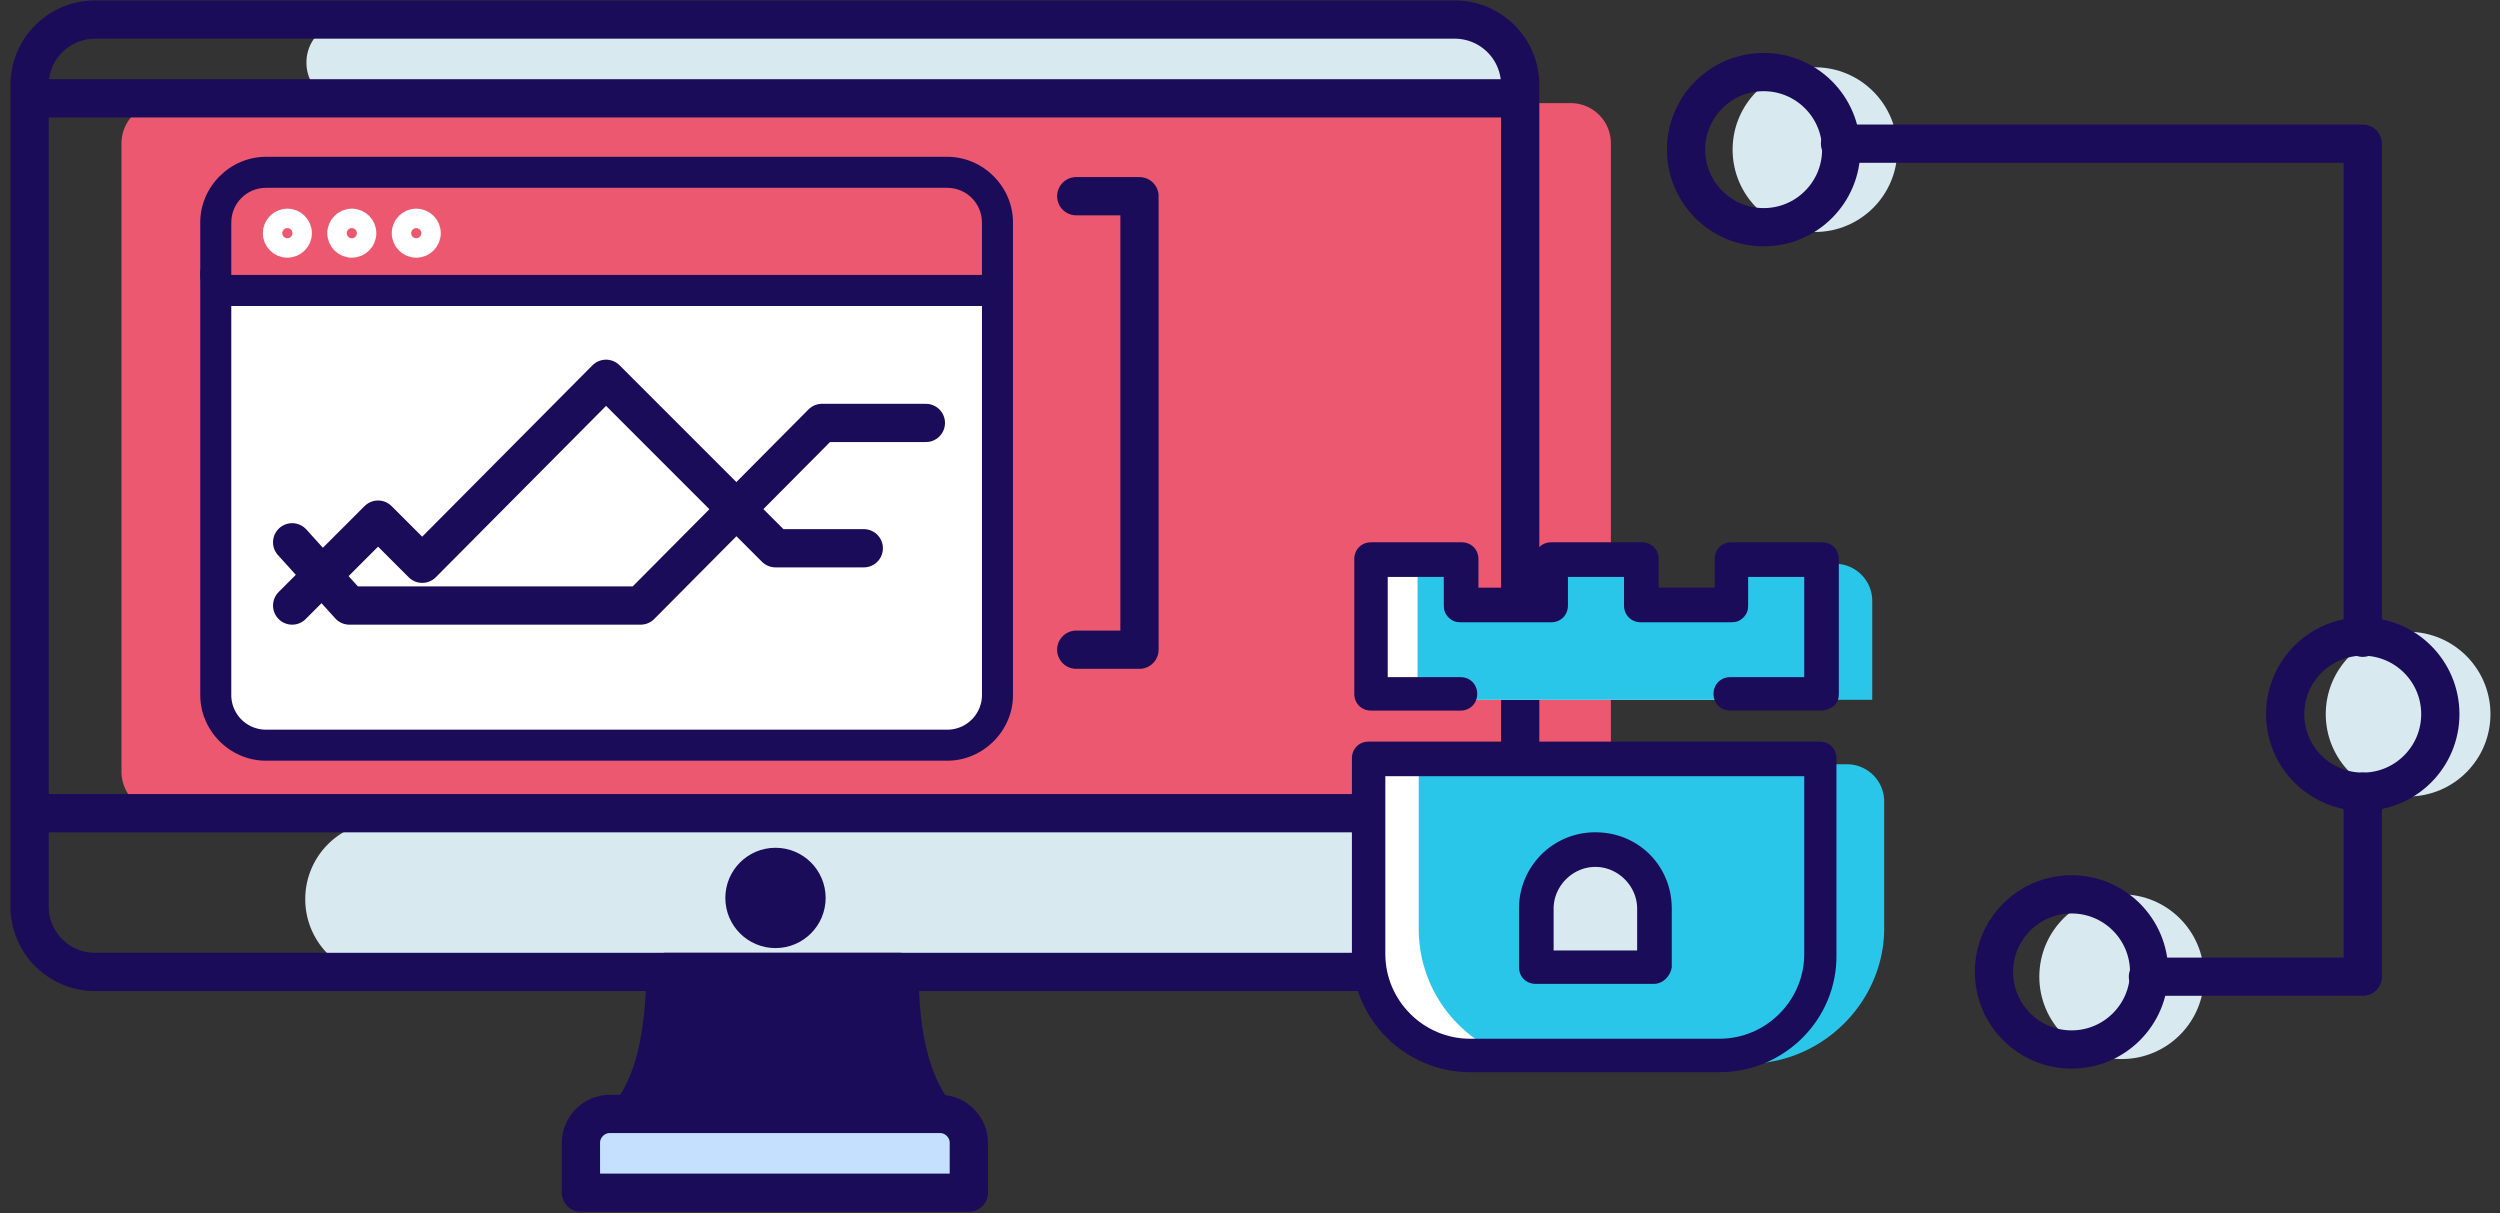 <svg xmlns="http://www.w3.org/2000/svg" width="169" height="82"><rect width="100%" height="100%" fill="#333333" stroke="none"/><g fill="none" fill-rule="evenodd"><path fill="#D8E9F0" d="M99.215 6.97H23.46a2.72 2.72 0 0 1-2.743-2.743 2.72 2.72 0 0 1 2.743-2.743h75.755a2.72 2.72 0 0 1 2.743 2.743c.08 1.452-1.21 2.743-2.743 2.743zm2.824 59.055H25.88a5.234 5.234 0 0 1-5.244-5.244 5.234 5.234 0 0 1 5.244-5.244h76.159v10.488z"/><path fill="#EB586F" d="M106.153 54.892H10.955a2.72 2.72 0 0 1-2.743-2.743V9.713a2.72 2.72 0 0 1 2.743-2.743h95.198a2.72 2.72 0 0 1 2.743 2.743v42.436c.08 1.533-1.13 2.743-2.743 2.743z"/><path fill="#D8E9F0" d="M65.17 80.628H47.098a2.72 2.72 0 0 1-2.743-2.743 2.72 2.72 0 0 1 2.743-2.743H65.17v5.486z"/><path fill="#C5E0FE" d="M42.58 75.303c1.936-2.582 2.34-6.374 2.34-9.52h15.812c.081 3.146.404 6.938 2.34 9.52h.484c1.049 0 1.936.887 1.936 1.936v3.389h-26.22v-3.389c0-1.049.888-1.936 1.937-1.936h1.371z"/><g stroke="#1B0C59" stroke-linecap="round" stroke-linejoin="round" stroke-width="2.585" transform="translate(2 1)"><path d="M61.556 74.303c1.049 0 1.936.887 1.936 1.936v3.389h-26.22v-3.389c0-1.049.888-1.936 1.937-1.936h22.347z"/><path fill="#1B0C59" d="M43 64.702c-.08 3.147-.403 6.939-2.34 9.52h20.493c-1.937-2.581-2.34-6.373-2.34-9.52H43z"/><path d="M96.328.323a4.424 4.424 0 0 1 4.437 4.437v55.505a4.424 4.424 0 0 1-4.437 4.437H4.438A4.424 4.424 0 0 1 0 60.265V4.76A4.424 4.424 0 0 1 4.437.323h91.89zm4.033 5.324H.323m0 48.325h100.522"/><circle cx="50.423" cy="59.7" r="2.098" fill="#1B0C59"/></g><g transform="translate(113.333 4.227)"><circle cx="9.358" cy="5.889" r="5.567" fill="#D8E9F0"/><circle cx="49.455" cy="44.049" r="5.567" fill="#D8E9F0"/><circle cx="30.092" cy="61.798" r="5.567" fill="#D8E9F0"/><circle cx="26.704" cy="61.475" r="5.244" stroke="#1B0C59" stroke-linecap="round" stroke-linejoin="round" stroke-width="2.585"/><circle cx="46.389" cy="44.049" r="5.244" stroke="#1B0C59" stroke-linecap="round" stroke-linejoin="round" stroke-width="2.585"/><path stroke="#1B0C59" stroke-linecap="round" stroke-linejoin="round" stroke-width="2.585" d="M46.389 49.293v12.505H31.867"/><circle cx="5.889" cy="5.889" r="5.244" stroke="#1B0C59" stroke-linecap="round" stroke-linejoin="round" stroke-width="2.585"/><path stroke="#1B0C59" stroke-linecap="round" stroke-linejoin="round" stroke-width="2.585" d="M11.053 5.486h35.336v33.4"/></g><path fill="#FFF" d="M122.934 47.308H92.196V38.03h6.777v2.501l5.567.646V38.03h6.696l-.242 3.147h5.647l.807-3.147h5.486zm-8.471 24.606h-13.07c-5.082 0-9.116-4.114-9.116-9.116V51.665h31.383v11.133c-.08 5.002-4.195 9.116-9.197 9.116z"/><path fill="#2AC6EA" d="M126.645 47.308H95.827v-9.197h3.065v2.501h6.132v-2.5h6.131v3.065h6.131V38.11h6.777a2.514 2.514 0 0 1 2.501 2.501v6.696h.08zm-8.552 24.606h-13.07c-5.082 0-9.116-4.114-9.116-9.116V51.665h28.963a2.514 2.514 0 0 1 2.501 2.5v8.714c-.08 4.921-4.195 9.035-9.278 9.035z"/><path fill="#D8E9F0" d="M104.54 58.36h6.777v6.778h-6.777z"/><g fill="#1B0C59"><path fill-rule="nonzero" d="M116.238 72.48H99.376c-4.356 0-7.987-3.55-7.987-7.988v-13.23c0-.646.484-1.13 1.13-1.13h30.495c.646 0 1.13.484 1.13 1.13v13.23c.08 4.437-3.55 7.987-7.906 7.987zm-22.59-20.01v12.021c0 3.147 2.582 5.728 5.728 5.728h16.862c3.146 0 5.728-2.581 5.728-5.728v-12.02H93.648z"/><path fill-rule="nonzero" d="M111.8 66.51h-7.986c-.646 0-1.13-.485-1.13-1.13v-3.953a5.147 5.147 0 0 1 5.163-5.164c2.905 0 5.164 2.26 5.164 5.164v3.953c-.081.564-.565 1.13-1.21 1.13zm-6.857-2.26h5.728v-2.823c0-1.533-1.29-2.824-2.824-2.824-1.533 0-2.823 1.29-2.823 2.824v2.823h-.081z"/><path d="M123.095 48.034h-6.131c-.646 0-1.13-.484-1.13-1.13 0-.645.484-1.129 1.13-1.129h5.002V39h-3.792v1.936c0 .322-.08.565-.323.807-.242.242-.484.322-.807.322h-6.131c-.645 0-1.13-.484-1.13-1.13V39h-3.791v1.936c0 .645-.484 1.13-1.13 1.13h-6.131c-.323 0-.565-.081-.807-.323-.242-.242-.323-.485-.323-.807V39H93.81v6.776h4.92c.646 0 1.13.484 1.13 1.13 0 .645-.484 1.13-1.13 1.13h-6.05c-.645 0-1.13-.485-1.13-1.13v-9.117c0-.645.485-1.13 1.13-1.13h6.132c.645 0 1.13.485 1.13 1.13v1.937h3.79v-1.937c0-.645.485-1.13 1.13-1.13h6.132c.645 0 1.13.485 1.13 1.13v1.937h3.791v-1.937c0-.645.484-1.13 1.13-1.13h6.13c.646 0 1.13.485 1.13 1.13v9.117c0 .323-.08.565-.322.807-.323.242-.646.322-.888.322z"/></g><g transform="translate(13.295 9.874)"><path fill="#FFF" d="M4.68 40.5c-1.856 0-3.39-1.533-3.39-3.389V8.713c0-.565.485-1.049 1.05-1.049h50.745c.242 0 .565.08.726.323.161.161.323.484.323.726v28.398c0 1.856-1.533 3.389-3.389 3.389H4.68z"/><path fill="#1B0C59" fill-rule="nonzero" d="M53.085 8.713v28.398c0 1.29-1.049 2.34-2.34 2.34H4.68a2.341 2.341 0 0 1-2.34-2.34V8.713h50.746zm0-2.098H2.34c-1.13 0-2.098.969-2.098 2.098v28.398c0 2.42 2.017 4.437 4.437 4.437h46.066c2.42 0 4.438-2.017 4.438-4.437V8.713c0-.565-.242-1.049-.646-1.452-.403-.404-.887-.646-1.452-.646z"/><path fill="#EB586F" d="M2.34 9.762a1.068 1.068 0 0 1-1.05-1.049v-3.55c0-1.855 1.534-3.388 3.39-3.388h46.065c1.856 0 3.389 1.533 3.389 3.388v3.55c0 .565-.484 1.049-1.049 1.049H2.34z"/><path fill="#1B0C59" fill-rule="nonzero" d="M50.745 2.824c1.291 0 2.34 1.048 2.34 2.34v3.549H2.34v-3.55c0-1.29 1.048-2.34 2.34-2.34h46.065zm0-2.098H4.68C2.26.726.242 2.743.242 5.163v3.55c0 1.13.968 2.098 2.098 2.098h50.745c1.13 0 2.098-.968 2.098-2.098v-3.55c0-2.42-2.017-4.437-4.438-4.437z"/><circle cx="6.131" cy="5.889" r="1" stroke="#FFF" stroke-width="1.314"/><circle cx="10.488" cy="5.889" r="1" stroke="#FFF" stroke-width="1.314"/><circle cx="14.844" cy="5.889" r="1" stroke="#FFF" stroke-width="1.314"/></g><path stroke="#1B0C59" stroke-linecap="round" stroke-linejoin="round" stroke-width="2.585" d="M19.749 36.659l3.872 4.276h19.685L55.57 28.59h7.019"/><path stroke="#1B0C59" stroke-linecap="round" stroke-linejoin="round" stroke-width="2.585" d="M19.749 40.935l5.808-5.809 2.986 2.985 12.424-12.505 11.456 11.456h5.97M72.753 43.92h4.276V13.263h-4.276"/></g></svg>